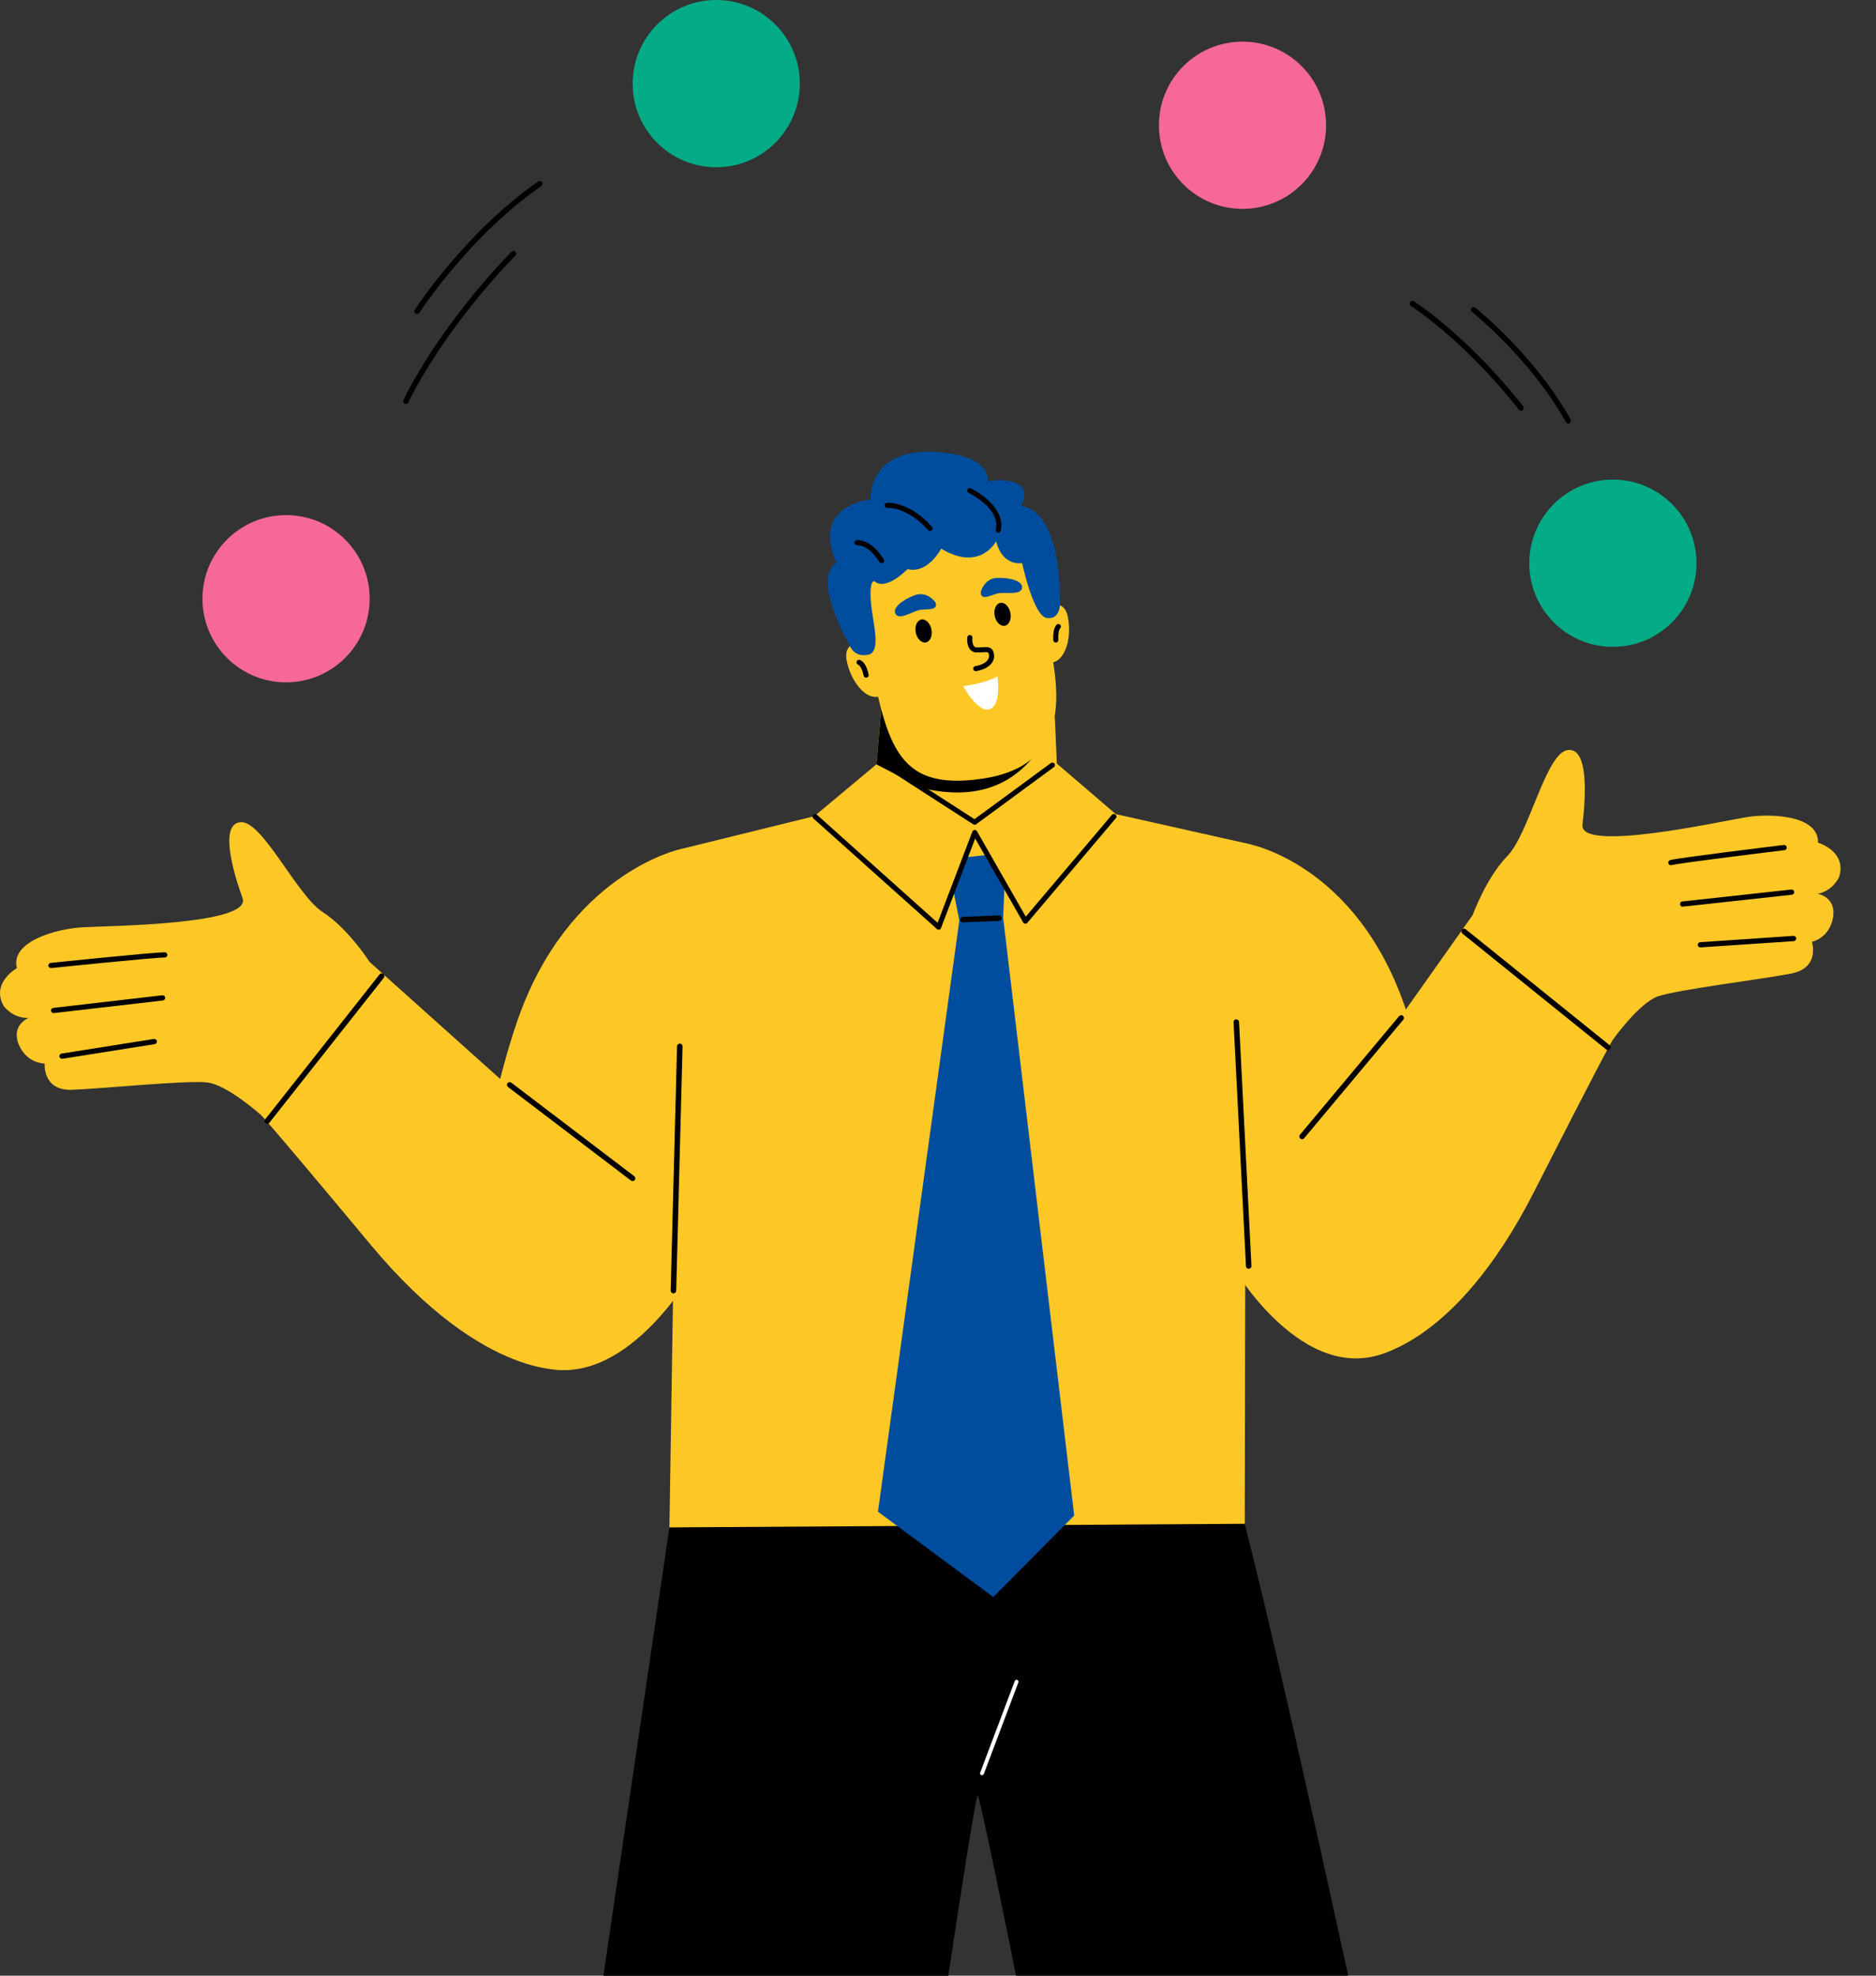 <svg width="38" height="40" viewBox="0 0 38 40" fill="none" xmlns="http://www.w3.org/2000/svg">
<rect x="0" y="0" width="38" height="40" fill="#333333" stroke="none"/>
<g id="_&#235;&#160;&#136;&#236;&#157;&#180;&#236;&#150;&#180;_1" clip-path="url(#clip0_3904_99923)">
<g id="Group">
<g id="Group_2">
<path id="Vector" d="M19.209 40C19.295 39.43 19.759 36.355 19.804 36.355C19.848 36.355 20.463 39.412 20.58 40H27.309C26.513 36.358 25.721 32.837 25.213 30.851C25.213 30.851 18.014 29.893 13.56 30.924L12.222 40.002H19.209V40Z" fill="#020000"/>
<path id="Vector_2" d="M19.89 35.941C19.89 35.941 19.881 35.941 19.877 35.939C19.857 35.931 19.846 35.908 19.855 35.888L20.555 34.034C20.563 34.014 20.585 34.004 20.605 34.011C20.625 34.019 20.636 34.042 20.628 34.062L19.928 35.916C19.921 35.932 19.906 35.941 19.89 35.941Z" fill="white"/>
</g>
<g id="Group_3">
<path id="Vector_3" d="M21.456 16.612L17.654 16.592L17.74 15.617L17.87 14.116L21.352 14.192L21.366 14.508L21.456 16.612Z" fill="#FDC826"/>
<path id="Vector_4" d="M17.687 16.231L15.764 17.305C15.764 17.305 16.674 18.729 19.537 18.744C22.399 18.759 23.586 17.541 23.586 17.541L21.44 16.223L17.687 16.231Z" fill="#FDC826"/>
<path id="Vector_5" d="M21.366 14.508C21.118 15.244 20.277 16.795 17.74 15.618L17.872 14.117L21.354 14.193L21.367 14.508H21.366Z" fill="#020000"/>
</g>
<path id="Vector_6" d="M17.687 16.231L13.775 17.194L13.56 30.924L25.213 30.851L25.242 17.075L21.441 16.223C21.441 16.223 19.973 16.811 17.688 16.231H17.687Z" fill="#FDC826"/>
<g id="Group_4">
<path id="Vector_7" d="M19.013 10.626C19.013 10.626 17.157 10.777 17.55 12.906C17.943 15.036 18.11 16.023 19.886 15.767C21.775 15.494 21.515 13.917 21.095 12.351C20.674 10.785 19.914 10.517 19.012 10.626H19.013Z" fill="#FDC826"/>
<path id="Vector_8" d="M18.948 12.194C18.948 12.194 18.781 11.955 18.523 12.053C18.265 12.151 18.064 12.318 18.143 12.436C18.221 12.553 18.462 12.395 18.601 12.356C18.739 12.316 19.02 12.383 18.948 12.195V12.194Z" fill="#004D9E"/>
<path id="Vector_9" d="M17.634 13.004C17.634 13.004 17.057 12.901 17.15 13.373C17.243 13.845 17.607 14.263 17.901 14.057L17.635 13.004H17.634Z" fill="#FDC826"/>
<path id="Vector_10" d="M21.043 12.334C21.043 12.334 21.538 12.021 21.631 12.493C21.724 12.965 21.545 13.49 21.195 13.41L21.044 12.334H21.043Z" fill="#FDC826"/>
<path id="Vector_11" d="M18.867 12.744C18.892 12.871 18.842 12.99 18.754 13.007C18.666 13.024 18.575 12.934 18.549 12.806C18.524 12.679 18.575 12.56 18.662 12.543C18.75 12.526 18.842 12.616 18.867 12.744Z" fill="#020000"/>
<path id="Vector_12" d="M19.865 11.991C19.865 11.991 19.929 11.705 20.205 11.7C20.482 11.693 20.73 11.771 20.701 11.91C20.672 12.048 20.39 11.992 20.247 12.008C20.103 12.024 19.869 12.191 19.865 11.989V11.991Z" fill="#004D9E"/>
<path id="Vector_13" d="M20.148 12.469C20.174 12.597 20.265 12.687 20.353 12.67C20.441 12.653 20.491 12.534 20.466 12.407C20.441 12.279 20.349 12.189 20.261 12.206C20.174 12.223 20.123 12.342 20.148 12.469Z" fill="#020000"/>
<path id="Vector_14" d="M17.21 13.058C17.21 13.058 16.424 11.721 16.945 11.391C16.945 11.391 16.362 10.327 17.631 10.109C17.631 10.109 17.578 9.056 18.973 9.151C20.128 9.228 20.003 9.745 20.003 9.745C20.003 9.745 20.35 9.665 20.611 9.794C20.87 9.923 20.684 10.248 20.684 10.248C20.684 10.248 21.485 10.212 21.471 12.246C21.471 12.246 21.464 12.558 21.197 12.51C20.93 12.464 20.704 11.401 20.704 11.401C20.704 11.401 20.309 11.478 20.177 10.959C20.177 10.959 19.855 11.585 19.064 11.108C19.064 11.108 18.802 11.623 18.383 11.523C18.383 11.523 17.95 11.971 17.717 11.771C17.717 11.771 17.611 11.71 17.638 12.145C17.664 12.579 17.874 13.2 17.581 13.257C17.287 13.314 17.208 13.06 17.208 13.06L17.21 13.058Z" fill="#004D9E"/>
<g id="Group_5">
<path id="Vector_15" d="M17.998 10.181C17.979 10.181 17.967 10.181 17.965 10.181C17.951 10.182 17.939 10.189 17.93 10.199C17.921 10.21 17.917 10.223 17.919 10.236C17.922 10.263 17.943 10.283 17.97 10.283C17.973 10.283 17.974 10.283 17.977 10.283C17.978 10.283 17.985 10.283 17.997 10.283C18.091 10.283 18.426 10.318 18.799 10.732C18.808 10.743 18.823 10.749 18.838 10.749C18.851 10.749 18.863 10.744 18.872 10.736C18.883 10.727 18.888 10.715 18.89 10.7C18.89 10.687 18.886 10.674 18.876 10.663C18.475 10.218 18.104 10.181 18 10.181H17.998Z" fill="#020000"/>
<path id="Vector_16" d="M19.667 9.887C19.643 9.873 19.61 9.884 19.598 9.908C19.591 9.92 19.59 9.933 19.594 9.946C19.598 9.96 19.607 9.97 19.619 9.977C20.296 10.34 20.176 10.699 20.171 10.715C20.161 10.741 20.175 10.771 20.201 10.781C20.207 10.784 20.213 10.784 20.219 10.785C20.24 10.785 20.26 10.772 20.266 10.752C20.273 10.733 20.427 10.296 19.668 9.888L19.667 9.887Z" fill="#020000"/>
<path id="Vector_17" d="M17.376 10.935C17.36 10.935 17.351 10.935 17.349 10.937C17.321 10.941 17.303 10.967 17.307 10.995C17.311 11.023 17.337 11.043 17.364 11.039C17.364 11.039 17.368 11.039 17.375 11.039C17.428 11.039 17.616 11.065 17.814 11.379C17.824 11.394 17.84 11.403 17.858 11.403C17.867 11.403 17.878 11.401 17.886 11.395C17.898 11.389 17.906 11.377 17.909 11.364C17.911 11.35 17.909 11.337 17.902 11.325C17.683 10.975 17.462 10.937 17.377 10.935H17.376Z" fill="#020000"/>
</g>
<path id="Vector_18" d="M19.509 13.891C19.509 13.891 19.959 13.841 20.204 13.693C20.204 13.693 20.29 14.266 20.051 14.357C19.812 14.447 19.509 13.891 19.509 13.891Z" fill="white"/>
<path id="Vector_19" d="M19.785 13.209C19.834 13.21 19.876 13.209 19.912 13.205C19.937 13.204 19.957 13.203 19.971 13.203C20.015 13.203 20.022 13.21 20.03 13.246C20.039 13.285 20.033 13.322 20.011 13.355C19.983 13.399 19.916 13.458 19.755 13.487C19.741 13.49 19.73 13.498 19.722 13.508C19.714 13.52 19.711 13.533 19.714 13.547C19.718 13.571 19.739 13.588 19.764 13.589C19.767 13.589 19.771 13.589 19.773 13.589C19.97 13.553 20.058 13.472 20.098 13.412C20.135 13.355 20.145 13.289 20.13 13.222C20.104 13.116 20.034 13.101 19.969 13.101C19.948 13.101 19.926 13.103 19.905 13.104H19.902C19.869 13.107 19.832 13.11 19.789 13.108C19.763 13.108 19.744 13.099 19.73 13.083C19.691 13.038 19.692 12.943 19.696 12.914C19.7 12.886 19.68 12.861 19.651 12.857C19.623 12.853 19.597 12.873 19.594 12.902C19.591 12.918 19.577 13.064 19.651 13.151C19.684 13.189 19.731 13.21 19.787 13.212L19.785 13.209Z" fill="#020000"/>
<path id="Vector_20" d="M21.386 13.009H21.388C21.416 13.009 21.439 12.984 21.437 12.956C21.429 12.772 21.469 12.727 21.471 12.726C21.492 12.709 21.496 12.679 21.481 12.657C21.465 12.634 21.432 12.628 21.41 12.643C21.39 12.657 21.324 12.721 21.335 12.96C21.335 12.988 21.359 13.009 21.386 13.009Z" fill="#020000"/>
<path id="Vector_21" d="M17.384 13.458C17.384 13.458 17.454 13.486 17.493 13.679C17.498 13.703 17.518 13.72 17.543 13.72C17.547 13.72 17.55 13.72 17.554 13.72C17.567 13.717 17.579 13.709 17.587 13.699C17.595 13.687 17.598 13.673 17.595 13.66C17.542 13.393 17.422 13.361 17.409 13.358C17.382 13.353 17.357 13.37 17.351 13.397C17.344 13.424 17.36 13.451 17.386 13.459L17.384 13.458Z" fill="#020000"/>
</g>
<g id="Group_6">
<path id="Vector_22" d="M19.187 17.397L20.375 17.267L20.32 18.568L19.432 18.636L19.187 17.397Z" fill="#004D9E"/>
<path id="Vector_23" d="M19.432 18.635L17.784 30.606L20.12 32.334L21.759 30.683L20.318 18.568C20.318 18.568 19.934 18.273 19.432 18.634V18.635Z" fill="#004D9E"/>
<path id="Vector_24" d="M19.504 18.674C19.474 18.674 19.45 18.65 19.449 18.621C19.449 18.59 19.472 18.565 19.502 18.564L20.233 18.534C20.264 18.532 20.289 18.557 20.29 18.587C20.29 18.618 20.268 18.643 20.237 18.645L19.506 18.674C19.506 18.674 19.505 18.674 19.504 18.674Z" fill="#020000"/>
</g>
<g id="Group_7">
<path id="Vector_25" d="M17.752 15.475L16.495 16.525L19.012 18.77L19.743 16.854L20.794 18.685L22.608 16.488L21.405 15.458L19.745 16.504L17.752 15.475Z" fill="#FDC826"/>
<path id="Vector_26" d="M22.596 16.491C22.575 16.474 22.542 16.476 22.524 16.496L20.778 18.559L19.789 16.828C19.78 16.813 19.763 16.803 19.744 16.803H19.74C19.72 16.805 19.703 16.818 19.696 16.837L18.992 18.683L16.547 16.495C16.526 16.476 16.492 16.479 16.473 16.499C16.464 16.51 16.46 16.523 16.46 16.536C16.46 16.549 16.467 16.563 16.477 16.572L18.979 18.81C18.988 18.818 19 18.823 19.013 18.823C19.017 18.823 19.021 18.823 19.025 18.822C19.041 18.818 19.054 18.806 19.061 18.79L19.753 16.976L20.725 18.676C20.733 18.691 20.748 18.7 20.765 18.701C20.782 18.704 20.798 18.696 20.809 18.684L22.603 16.565C22.622 16.544 22.619 16.511 22.598 16.494L22.596 16.491Z" fill="#020000"/>
<path id="Vector_27" d="M18.099 15.649L19.714 16.69C19.721 16.696 19.731 16.698 19.741 16.698C19.752 16.698 19.763 16.694 19.772 16.689L21.348 15.531C21.359 15.524 21.367 15.512 21.368 15.498C21.371 15.485 21.368 15.472 21.359 15.46C21.343 15.437 21.308 15.433 21.287 15.449L19.739 16.585L18.153 15.562C18.131 15.547 18.098 15.554 18.083 15.578C18.075 15.59 18.073 15.603 18.076 15.617C18.079 15.63 18.087 15.642 18.099 15.649Z" fill="#020000"/>
</g>
<g id="Group_8">
<path id="Vector_28" d="M25.241 17.075C25.241 17.075 27.49 17.448 28.488 20.473C29.172 22.546 29.873 26.607 28.13 27.361C26.388 28.116 24.945 25.604 24.945 25.604C24.945 25.604 23.71 16.76 25.24 17.075H25.241Z" fill="#FDC826"/>
<g id="Group_9">
<path id="Vector_29" d="M29.83 18.527C29.83 18.527 30.105 17.767 30.536 17.328C30.966 16.89 31.312 15.258 31.747 15.187C32.181 15.117 32.123 16.124 32.054 16.696C31.985 17.267 34.843 16.632 35.36 16.547C35.877 16.462 36.842 16.507 36.825 17.061C36.825 17.061 37.418 17.234 37.252 17.758C37.252 17.758 37.131 18.038 36.817 18.096C36.817 18.096 37.2 18.156 37.129 18.575C37.059 18.995 36.703 19.068 36.703 19.068C36.703 19.068 36.875 19.598 36.277 19.712C35.679 19.827 33.957 20.038 33.574 20.176C33.193 20.314 32.668 21.053 32.668 21.053C32.668 21.053 30.521 19.48 29.828 18.528L29.83 18.527Z" fill="#FDC826"/>
<path id="Vector_30" d="M33.829 17.516C33.839 17.518 33.848 17.518 33.856 17.516C34.072 17.464 36.124 17.215 36.146 17.213C36.175 17.209 36.196 17.183 36.192 17.154C36.188 17.125 36.162 17.105 36.134 17.108C36.049 17.118 34.055 17.359 33.832 17.413C33.804 17.42 33.787 17.449 33.793 17.477C33.797 17.496 33.812 17.51 33.831 17.516H33.829Z" fill="#020000"/>
<path id="Vector_31" d="M34.067 18.355C34.067 18.355 34.08 18.357 34.088 18.356L36.296 18.115C36.325 18.113 36.346 18.086 36.342 18.057C36.34 18.027 36.313 18.006 36.284 18.01L34.076 18.251C34.047 18.253 34.026 18.28 34.03 18.309C34.033 18.331 34.047 18.349 34.067 18.355Z" fill="#020000"/>
<path id="Vector_32" d="M34.427 19.178C34.427 19.178 34.439 19.181 34.446 19.181L36.334 19.055C36.364 19.052 36.385 19.027 36.384 18.997C36.381 18.968 36.357 18.947 36.328 18.948L34.439 19.076C34.41 19.078 34.387 19.102 34.39 19.133C34.39 19.156 34.407 19.174 34.429 19.18L34.427 19.178Z" fill="#020000"/>
</g>
<path id="Vector_33" d="M29.83 18.527L27.746 21.47C27.746 21.47 23.488 27.349 27.702 27.476C27.702 27.476 29.421 27.377 31.078 24.121C32.678 20.978 32.67 21.052 32.67 21.052C32.67 21.052 30.771 18.813 29.83 18.527Z" fill="#FDC826"/>
<path id="Vector_34" d="M25.294 25.688H25.297C25.327 25.687 25.351 25.66 25.349 25.63L25.098 20.689C25.096 20.659 25.07 20.639 25.039 20.638C25.008 20.639 24.985 20.666 24.987 20.696L25.238 25.636C25.24 25.665 25.264 25.688 25.293 25.688H25.294Z" fill="#020000"/>
<path id="Vector_35" d="M26.375 23.065C26.391 23.065 26.407 23.058 26.417 23.045L28.425 20.645C28.445 20.621 28.441 20.587 28.419 20.567C28.395 20.547 28.36 20.551 28.34 20.573L26.332 22.974C26.312 22.997 26.316 23.032 26.339 23.052C26.349 23.06 26.361 23.065 26.373 23.065H26.375Z" fill="#020000"/>
<path id="Vector_36" d="M32.568 21.26C32.584 21.26 32.6 21.253 32.612 21.238C32.632 21.214 32.628 21.18 32.604 21.161L29.692 18.816C29.668 18.796 29.633 18.8 29.615 18.823C29.595 18.847 29.599 18.882 29.623 18.902L32.535 21.248C32.545 21.256 32.557 21.26 32.569 21.26H32.568Z" fill="#020000"/>
</g>
<path id="Vector_37" d="M13.775 17.194C13.775 17.194 11.499 17.683 10.469 20.698C9.763 22.764 9.021 26.817 10.757 27.59C12.492 28.362 13.96 25.866 13.96 25.866C13.96 25.866 15.309 16.896 13.775 17.194Z" fill="#FDC826"/>
<g id="Group_10">
<path id="Vector_38" d="M7.488 19.477C7.488 19.477 7.051 18.796 6.534 18.464C6.017 18.132 5.316 16.617 4.878 16.646C4.439 16.674 4.719 17.644 4.913 18.185C5.107 18.726 2.18 18.743 1.656 18.775C1.132 18.807 0.202 19.066 0.342 19.602C0.342 19.602 -0.198 19.902 0.08 20.375C0.08 20.375 0.26 20.621 0.578 20.609C0.578 20.609 0.218 20.753 0.38 21.146C0.542 21.539 0.905 21.532 0.905 21.532C0.905 21.532 0.855 22.087 1.462 22.064C2.071 22.042 3.797 21.866 4.201 21.916C4.604 21.965 5.28 22.569 5.28 22.569C5.28 22.569 7.024 20.559 7.489 19.477H7.488Z" fill="#FDC826"/>
<path id="Vector_39" d="M3.364 19.38C3.356 19.384 3.346 19.386 3.337 19.386C3.114 19.384 1.058 19.598 1.038 19.6C1.009 19.603 0.982 19.582 0.979 19.554C0.977 19.524 0.998 19.499 1.026 19.495C1.111 19.486 3.109 19.279 3.337 19.281C3.366 19.281 3.389 19.305 3.389 19.334C3.389 19.354 3.378 19.372 3.361 19.38H3.364Z" fill="#020000"/>
<path id="Vector_40" d="M3.319 20.249C3.319 20.249 3.307 20.255 3.299 20.256L1.092 20.511C1.063 20.515 1.037 20.494 1.034 20.465C1.03 20.435 1.051 20.409 1.08 20.406L3.287 20.151C3.316 20.147 3.342 20.168 3.345 20.197C3.348 20.22 3.336 20.24 3.319 20.249Z" fill="#020000"/>
<path id="Vector_41" d="M3.151 21.133C3.151 21.133 3.141 21.138 3.134 21.14L1.264 21.436C1.235 21.44 1.208 21.42 1.203 21.392C1.199 21.363 1.217 21.336 1.247 21.331L3.117 21.035C3.146 21.031 3.172 21.049 3.178 21.079C3.182 21.101 3.17 21.122 3.151 21.133Z" fill="#020000"/>
</g>
<path id="Vector_42" d="M7.488 19.477L10.174 21.883C10.174 21.883 15.632 26.669 11.551 27.73C11.551 27.73 9.854 28.015 7.514 25.208C5.256 22.5 5.28 22.57 5.28 22.57C5.28 22.57 6.635 19.964 7.489 19.477H7.488Z" fill="#FDC826"/>
<path id="Vector_43" d="M13.641 26.186H13.639C13.608 26.186 13.584 26.159 13.585 26.129L13.714 21.183C13.714 21.153 13.741 21.132 13.771 21.129C13.802 21.129 13.826 21.155 13.826 21.186L13.697 26.131C13.697 26.161 13.673 26.185 13.644 26.185L13.641 26.186Z" fill="#020000"/>
<path id="Vector_44" d="M12.828 23.911C12.812 23.915 12.796 23.911 12.781 23.902L10.291 22.008C10.267 21.989 10.261 21.955 10.28 21.931C10.299 21.907 10.333 21.902 10.357 21.92L12.848 23.814C12.872 23.833 12.877 23.867 12.858 23.891C12.851 23.902 12.84 23.909 12.826 23.911H12.828Z" fill="#020000"/>
<path id="Vector_45" d="M5.426 22.75C5.41 22.754 5.393 22.75 5.38 22.74C5.356 22.721 5.352 22.686 5.371 22.663L7.688 19.728C7.707 19.704 7.742 19.7 7.765 19.719C7.789 19.737 7.793 19.772 7.775 19.796L5.457 22.73C5.449 22.741 5.438 22.748 5.426 22.75Z" fill="#020000"/>
</g>
<g id="Group_11">
<path id="Vector_46" d="M7.488 12.122C7.488 13.056 6.73 13.815 5.795 13.815C4.859 13.815 4.101 13.057 4.101 12.122C4.101 11.186 4.859 10.429 5.795 10.429C6.73 10.429 7.488 11.186 7.488 12.122Z" fill="#F66897"/>
<path id="Vector_47" d="M16.201 1.693C16.201 2.627 15.443 3.386 14.508 3.386C13.572 3.386 12.815 2.629 12.815 1.693C12.815 0.758 13.573 0 14.508 0C15.442 0 16.201 0.758 16.201 1.693Z" fill="#03AB87"/>
<path id="Vector_48" d="M26.861 2.536C26.861 3.47 26.104 4.229 25.168 4.229C24.232 4.229 23.475 3.472 23.475 2.536C23.475 1.6 24.232 0.843 25.168 0.843C26.104 0.843 26.861 1.6 26.861 2.536Z" fill="#F66897"/>
<path id="Vector_49" d="M34.364 11.403C34.364 12.338 33.606 13.096 32.67 13.096C31.735 13.096 30.977 12.339 30.977 11.403C30.977 10.467 31.735 9.71 32.67 9.71C33.606 9.71 34.364 10.467 34.364 11.403Z" fill="#03AB87"/>
<g id="Group_12">
<g id="Group_13">
<path id="Vector_50" d="M8.445 6.357C8.435 6.357 8.427 6.353 8.419 6.347C8.394 6.331 8.386 6.297 8.403 6.27C8.414 6.254 9.435 4.686 10.903 3.675C10.929 3.657 10.963 3.664 10.98 3.689C10.998 3.715 10.991 3.749 10.966 3.766C9.516 4.766 8.506 6.315 8.497 6.331C8.485 6.349 8.465 6.358 8.445 6.357Z" fill="#020000"/>
<path id="Vector_51" d="M8.215 8.179C8.208 8.179 8.202 8.176 8.195 8.174C8.167 8.16 8.156 8.127 8.17 8.099C8.987 6.467 10.348 5.11 10.361 5.097C10.383 5.076 10.418 5.076 10.44 5.097C10.461 5.118 10.461 5.154 10.44 5.175C10.426 5.189 9.077 6.532 8.269 8.148C8.259 8.17 8.237 8.18 8.215 8.179Z" fill="#020000"/>
</g>
<g id="Group_14">
<path id="Vector_52" d="M31.765 8.574C31.745 8.574 31.727 8.564 31.718 8.546C31.016 7.277 29.828 6.324 29.816 6.315C29.792 6.296 29.788 6.26 29.806 6.238C29.825 6.214 29.861 6.21 29.883 6.228C29.895 6.238 31.101 7.205 31.813 8.493C31.828 8.52 31.819 8.553 31.792 8.569C31.784 8.574 31.775 8.576 31.765 8.576V8.574Z" fill="#020000"/>
<path id="Vector_53" d="M30.808 8.316C30.791 8.316 30.775 8.308 30.765 8.293C30.755 8.281 29.808 7.031 28.58 6.192C28.554 6.175 28.548 6.14 28.565 6.115C28.582 6.09 28.617 6.083 28.642 6.1C29.886 6.95 30.844 8.214 30.854 8.227C30.872 8.251 30.867 8.285 30.843 8.304C30.834 8.312 30.822 8.315 30.81 8.315L30.808 8.316Z" fill="#020000"/>
</g>
</g>
</g>
</g>
<defs>
<clipPath id="clip0_3904_99923">
<rect width="37.282" height="40" fill="white"/>
</clipPath>
</defs>
</svg>
